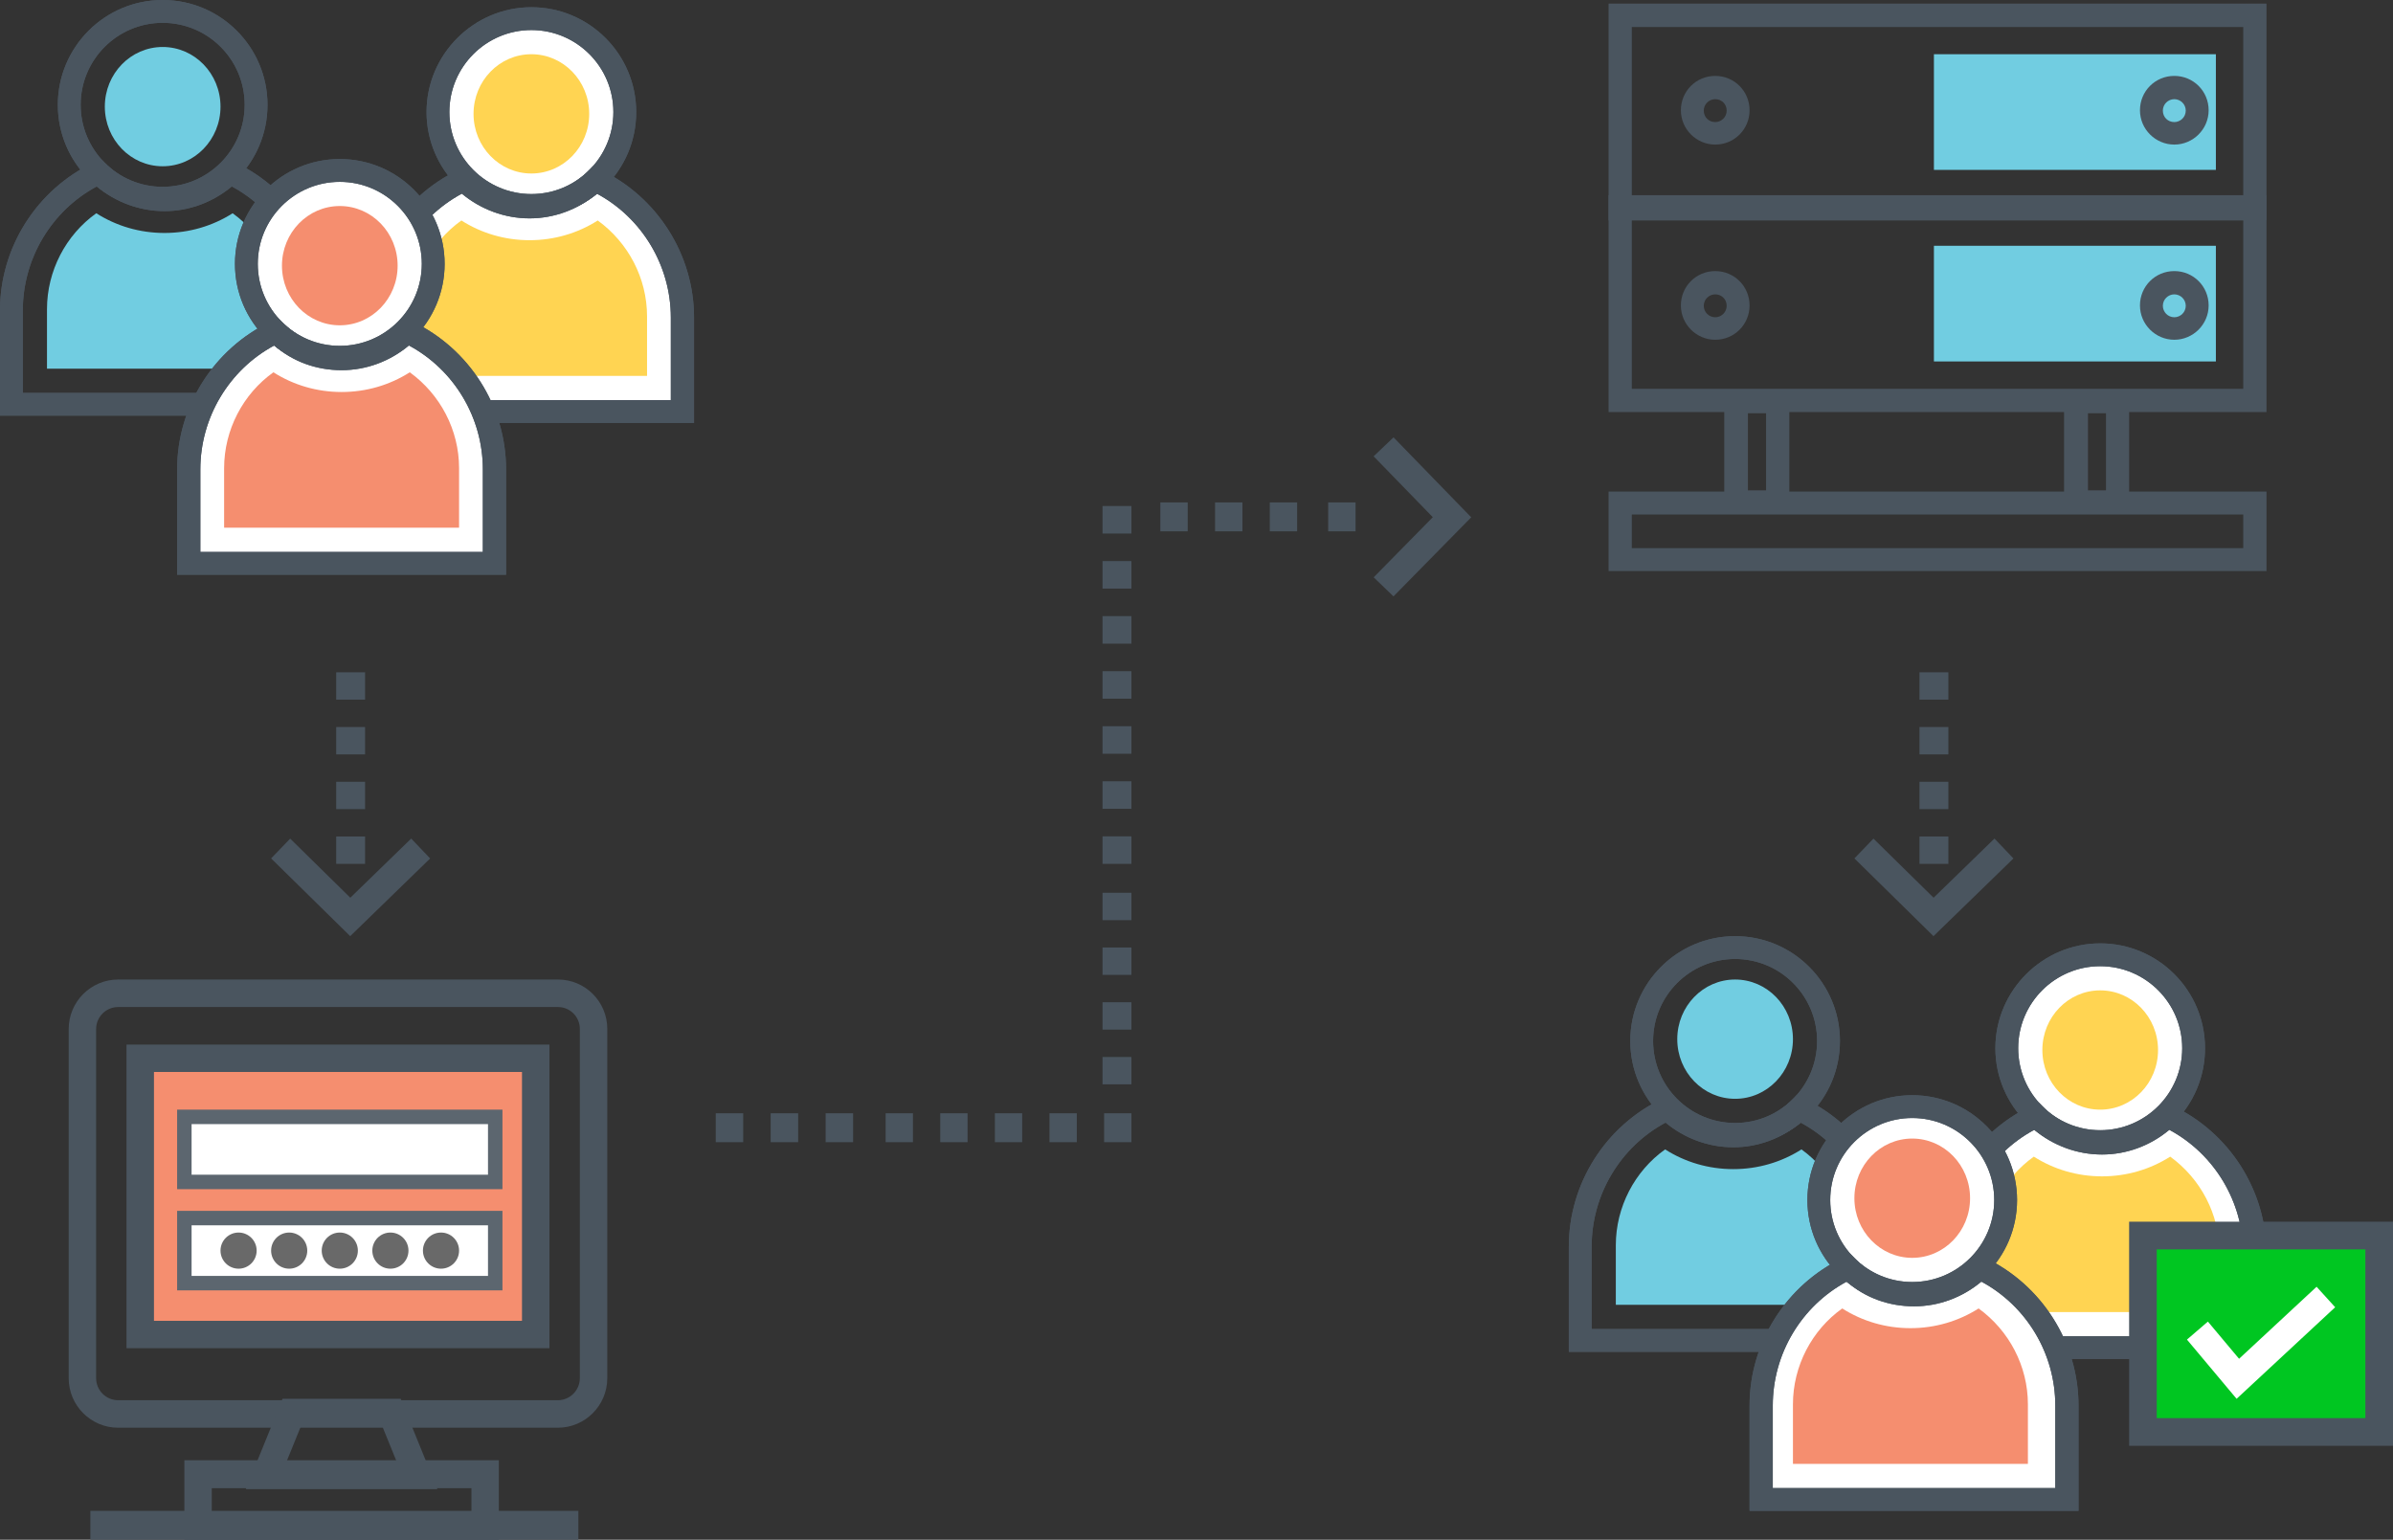 <?xml version="1.0" encoding="UTF-8"?>
<svg width="662px" height="426px" viewBox="0 0 662 426" version="1.1" xmlns="http://www.w3.org/2000/svg" xmlns:xlink="http://www.w3.org/1999/xlink">
    <rect x="0" y="0" width="662" height="426" fill="#333333" stroke="none"/>
    <!-- Generator: Sketch 58 (84663) - https://sketch.com -->
    <title>on boarding</title>
    <desc>Created with Sketch.</desc>
    <g id="Page-1" stroke="none" stroke-width="1" fill="none" fill-rule="evenodd">
        <g id="Password-Control" transform="translate(0, -2541)">
            <g id="on-boarding" transform="translate(0, 2541)">
                <rect id="Rectangle" fill="#F58E6F" fill-rule="nonzero" x="39" y="292" width="110" height="77"></rect>
                <path d="M154.374,271 L32.684,271 C25.139,271 19,277.149 19,284.708 L19,381.285 C19,388.849 25.139,395 32.684,395 L154.316,395 C161.861,395 168,388.848 168,381.285 L168,284.651 C168,277.124 161.887,271 154.374,271 Z M160.408,381.285 C160.408,384.652 157.676,387.391 154.316,387.391 L32.684,387.391 C29.325,387.391 26.592,384.652 26.592,381.285 L26.592,284.708 C26.592,281.345 29.325,278.61 32.684,278.61 L154.374,278.61 C157.702,278.61 160.408,281.32 160.408,284.652 L160.408,381.285 L160.408,381.285 Z" id="Shape" fill="#4A555F" fill-rule="nonzero"></path>
                <path d="M35,289 L35,373 L152,373 L152,289 L35,289 Z M144.405,365.426 L42.595,365.426 L42.595,296.574 L144.405,296.574 L144.405,365.426 Z" id="Shape" fill="#4A555F" fill-rule="nonzero"></path>
                <path d="M110.837,387 L78.16,387 L68,412 L121,412 L110.837,387 Z M79.312,404.268 L83.187,394.732 L105.81,394.732 L109.688,404.268 L79.312,404.268 Z" id="Shape" fill="#4A555F" fill-rule="nonzero"></path>
                <path d="M51,404 L51,426 L138,426 L138,404 L51,404 Z M130.421,418.268 L58.58,418.268 L58.58,411.732 L130.421,411.732 L130.421,418.268 Z" id="Shape" fill="#4A555F" fill-rule="nonzero"></path>
                <rect id="Rectangle" fill="#4A555F" fill-rule="nonzero" x="25" y="418" width="135" height="8"></rect>
                <rect id="Rectangle" stroke="#5C666F" stroke-width="4" fill="#FFFFFF" x="51" y="309" width="86" height="18"></rect>
                <rect id="Rectangle-Copy" stroke="#5C666F" stroke-width="4" fill="#FFFFFF" x="51" y="337" width="86" height="18"></rect>
                <circle id="Oval" fill="#696969" cx="66" cy="346" r="5"></circle>
                <circle id="Oval-Copy" fill="#696969" cx="80" cy="346" r="5"></circle>
                <circle id="Oval-Copy-2" fill="#696969" cx="94" cy="346" r="5"></circle>
                <circle id="Oval-Copy-3" fill="#696969" cx="108" cy="346" r="5"></circle>
                <circle id="Oval-Copy-4" fill="#696969" cx="122" cy="346" r="5"></circle>
                <path d="M260.111,316 L267.666,316 L267.666,308 L260.111,308 L260.111,316 Z M245,316 L252.556,316 L252.556,308 L245,308 L245,316 Z M275.222,316 L282.778,316 L282.778,308 L275.222,308 L275.222,316 Z M290.334,316 L297.889,316 L297.889,308 L290.334,308 L290.334,316 Z M305.444,308 L305.444,316 L313,316 L313,308 L305.444,308 Z" id="Shape" fill="#4A555F" fill-rule="nonzero"></path>
                <path d="M198,316 L205.6,316 L205.6,308 L198,308 L198,316 Z M213.2,316 L220.801,316 L220.801,308 L213.2,308 L213.2,316 Z M228.4,308 L228.4,316 L236,316 L236,308 L228.4,308 Z" id="Shape-Copy-2" fill="#4A555F" fill-rule="nonzero"></path>
                <path d="M305,284.858 L313,284.858 L313,277.286 L305,277.286 L305,284.858 Z M305,300 L313,300 L313,292.428 L305,292.428 L305,300 Z M305,269.714 L313,269.714 L313,262.142 L305,262.142 L305,269.714 Z M305,254.572 L313,254.572 L313,247 L305,247 L305,254.572 Z" id="Shape" fill="#4A555F" fill-rule="nonzero"></path>
                <path d="M367.432,139 L367.432,147 L375,147 L375,139 L367.432,139 Z M351.272,139 L351.272,147 L358.84,147 L358.84,139 L351.272,139 Z M321,147 L328.568,147 L328.568,139 L321,139 L321,147 Z M336.136,147 L343.704,147 L343.704,139 L336.136,139 L336.136,147 Z" id="Shape" fill="#4A555F" fill-rule="nonzero"></path>
                <polygon id="Path" fill="#4A555F" fill-rule="nonzero" points="385.507 121 380 126.245 396.37 143.09 380.014 159.724 385.492 165 407 143.12"></polygon>
                <path d="M93,193.572 L101,193.572 L101,186 L93,186 L93,193.572 Z M93,208.715 L101,208.715 L101,201.143 L93,201.143 L93,208.715 Z M93,239 L101,239 L101,231.428 L93,231.428 L93,239 Z M93,223.857 L101,223.857 L101,216.285 L93,216.285 L93,223.857 Z" id="Shape" fill="#4A555F" fill-rule="nonzero"></path>
                <path d="M531,193.572 L539,193.572 L539,186 L531,186 L531,193.572 Z M531,208.715 L539,208.715 L539,201.143 L531,201.143 L531,208.715 Z M531,239 L539,239 L539,231.428 L531,231.428 L531,239 Z M531,223.857 L539,223.857 L539,216.285 L531,216.285 L531,223.857 Z" id="Shape-Copy" fill="#4A555F" fill-rule="nonzero"></path>
                <polygon id="Path" fill="#4A555F" fill-rule="nonzero" points="113.754 232 96.91 248.368 80.275 232.016 75 237.491 96.88 259 119 237.506"></polygon>
                <polygon id="Path-Copy" fill="#4A555F" fill-rule="nonzero" points="551.754 232 534.91 248.368 518.275 232.016 513 237.491 534.88 259 557 237.506"></polygon>
                <path d="M305,223.769 L313,223.769 L313,216.153 L305,216.153 L305,223.769 Z M305,239 L313,239 L313,231.384 L305,231.384 L305,239 Z M305,208.537 L313,208.537 L313,200.922 L305,200.922 L305,208.537 Z M305,162.846 L313,162.846 L313,155.23 L305,155.23 L305,162.846 Z M305,140 L305,147.616 L313,147.616 L313,140 L305,140 L305,140 Z M305,193.307 L313,193.307 L313,185.692 L305,185.692 L305,193.307 Z M305,178.076 L313,178.076 L313,170.46 L305,170.46 L305,178.076 Z" id="Shape" fill="#4A555F" fill-rule="nonzero"></path>
                <path d="M45,58 C29.055,58 16,45.052 16,29 C16,13.055 28.948,0 45,0 C61.052,0 74,13.055 74,29 C74,45.052 61.052,58 45,58 Z M45,6.314 C32.48,6.314 22.314,16.48 22.314,29 C22.314,41.52 32.48,51.686 45,51.686 C57.52,51.686 67.686,41.52 67.686,29 C67.686,16.48 57.52,6.314 45,6.314 Z" id="Shape" fill="#4A555F" fill-rule="nonzero"></path>
                <path d="M90.786,115 L0,115 L0,85.853 C0,68.45 10.171,52.435 25.908,44.961 L27.942,44 L29.548,45.602 C33.831,49.765 39.505,52.114 45.5,52.114 C51.495,52.114 57.169,49.765 61.452,45.602 L63.058,44 L65.092,44.961 C80.829,52.435 91,68.45 91,85.853 L91,115 L90.786,115 Z M6.316,108.701 L84.576,108.701 L84.576,85.853 C84.576,71.546 76.654,58.307 64.128,51.58 C58.882,55.958 52.352,58.414 45.5,58.414 C38.648,58.414 32.011,55.958 26.765,51.58 C14.239,58.307 6.316,71.546 6.316,85.853 L6.316,108.701 Z" id="Shape" fill="#4A555F" fill-rule="nonzero"></path>
                <path d="M45,58 C29.055,58 16,45.052 16,29 C16,13.055 28.948,0 45,0 C61.052,0 74,13.055 74,29 C74,45.052 61.052,58 45,58 Z M45,6.314 C32.48,6.314 22.314,16.48 22.314,29 C22.314,41.52 32.48,51.686 45,51.686 C57.52,51.686 67.686,41.52 67.686,29 C67.686,16.48 57.52,6.314 45,6.314 Z" id="Shape" fill="#4A555F" fill-rule="nonzero"></path>
                <path d="M45,46 C36.158,46 29,38.618 29,29.5 C29,20.382 36.158,13 45,13 C53.842,13 61,20.382 61,29.5 C61,38.618 53.842,46 45,46 Z" id="Path" fill="#71CDE1" fill-rule="nonzero"></path>
                <path d="M90.786,115 L0,115 L0,85.853 C0,68.45 10.171,52.435 25.908,44.961 L27.942,44 L29.548,45.602 C33.831,49.765 39.505,52.114 45.5,52.114 C51.495,52.114 57.169,49.765 61.452,45.602 L63.058,44 L65.092,44.961 C80.829,52.435 91,68.45 91,85.853 L91,115 L90.786,115 Z M6.316,108.701 L84.576,108.701 L84.576,85.853 C84.576,71.546 76.654,58.307 64.128,51.58 C58.882,55.958 52.352,58.414 45.5,58.414 C38.648,58.414 32.011,55.958 26.765,51.58 C14.239,58.307 6.316,71.546 6.316,85.853 L6.316,108.701 Z" id="Shape" fill="#4A555F" fill-rule="nonzero"></path>
                <path d="M13,102 L13,85.527 C13,74.938 18.221,64.99 26.639,59 C32.18,62.53 38.68,64.455 45.5,64.455 C52.32,64.455 58.82,62.53 64.361,59 C72.779,65.097 78,74.938 78,85.527 L78,102 L13,102 Z" id="Path" fill="#71CDE1" fill-rule="nonzero"></path>
                <ellipse id="Oval" fill="#FFFFFF" fill-rule="nonzero" cx="146.5" cy="31" rx="25.5" ry="26"></ellipse>
                <path d="M147,48 C138.158,48 131,40.618 131,31.5 C131,22.382 138.158,15 147,15 C155.842,15 163,22.382 163,31.5 C163,40.618 155.842,48 147,48 Z" id="Path" fill="#FFFFFF" fill-rule="nonzero"></path>
                <path d="M189,88.08 L189,114 L105,114 L105,88.08 C105,71.333 114.782,56.827 128.924,50 C133.496,54.587 139.876,57.467 146.894,57.467 C153.911,57.467 160.291,54.587 164.863,50 C179.218,56.827 189,71.227 189,88.08 Z" id="Path" fill="#FFFFFF" fill-rule="nonzero"></path>
                <path d="M114,104 L114,87.527 C114,76.938 119.221,66.99 127.639,61 C133.18,64.53 139.68,66.455 146.5,66.455 C153.32,66.455 159.82,64.53 165.361,61 C173.779,67.097 179,76.938 179,87.527 L179,104 L114,104 Z" id="Path" fill="#FFFFFF" fill-rule="nonzero"></path>
                <path d="M147,60 C131.055,60 118,46.945 118,31 C118,15.055 131.055,2 147,2 C162.945,2 176,14.948 176,31 C176,47.052 163.052,60 147,60 Z M147,8.314 C134.48,8.314 124.314,18.48 124.314,31 C124.314,43.52 134.48,53.686 147,53.686 C159.52,53.686 169.686,43.52 169.686,31 C169.686,18.48 159.52,8.314 147,8.314 Z" id="Shape" fill="#4A555F" fill-rule="nonzero"></path>
                <path d="M191.786,117 L101,117 L101,87.853 C101,70.45 111.171,54.435 126.908,46.961 L128.942,46 L130.548,47.602 C134.831,51.765 140.505,54.114 146.5,54.114 C152.495,54.114 158.169,51.765 162.452,47.602 L164.058,46 L166.092,46.961 C181.829,54.435 192,70.45 192,87.853 L192,117 L191.786,117 Z M107.316,110.701 L185.576,110.701 L185.576,87.853 C185.576,73.546 177.654,60.307 165.128,53.58 C159.882,57.958 153.352,60.414 146.5,60.414 C139.648,60.414 133.011,57.958 127.765,53.58 C115.239,60.307 107.316,73.546 107.316,87.853 L107.316,110.701 Z" id="Shape" fill="#4A555F" fill-rule="nonzero"></path>
                <path d="M147,60 C131.055,60 118,46.945 118,31 C118,15.055 131.055,2 147,2 C162.945,2 176,14.948 176,31 C176,47.052 163.052,60 147,60 Z M147,8.314 C134.48,8.314 124.314,18.48 124.314,31 C124.314,43.52 134.48,53.686 147,53.686 C159.52,53.686 169.686,43.52 169.686,31 C169.686,18.48 159.52,8.314 147,8.314 Z" id="Shape" fill="#4A555F" fill-rule="nonzero"></path>
                <path d="M147,48 C138.158,48 131,40.618 131,31.5 C131,22.382 138.158,15 147,15 C155.842,15 163,22.382 163,31.5 C163,40.618 155.842,48 147,48 Z" id="Path" fill="#FFD452" fill-rule="nonzero"></path>
                <path d="M191.786,117 L101,117 L101,87.853 C101,70.45 111.171,54.435 126.908,46.961 L128.942,46 L130.548,47.602 C134.831,51.765 140.505,54.114 146.5,54.114 C152.495,54.114 158.169,51.765 162.452,47.602 L164.058,46 L166.092,46.961 C181.829,54.435 192,70.45 192,87.853 L192,117 L191.786,117 Z M107.316,110.701 L185.576,110.701 L185.576,87.853 C185.576,73.546 177.654,60.307 165.128,53.58 C159.882,57.958 153.352,60.414 146.5,60.414 C139.648,60.414 133.011,57.958 127.765,53.58 C115.239,60.307 107.316,73.546 107.316,87.853 L107.316,110.701 Z" id="Shape" fill="#4A555F" fill-rule="nonzero"></path>
                <path d="M114,104 L114,87.527 C114,76.938 119.221,66.99 127.639,61 C133.18,64.53 139.68,66.455 146.5,66.455 C153.32,66.455 159.82,64.53 165.361,61 C173.779,67.097 179,76.938 179,87.527 L179,104 L114,104 Z" id="Path" fill="#FFD452" fill-rule="nonzero"></path>
                <ellipse id="Oval" fill="#FFFFFF" fill-rule="nonzero" cx="94.5" cy="73" rx="25.5" ry="26"></ellipse>
                <path d="M136,130.08 L136,156 L52,156 L52,130.08 C52,113.333 61.782,98.827 75.924,92 C80.496,96.587 86.876,99.467 93.894,99.467 C100.911,99.467 107.291,96.587 111.863,92 C126.218,98.827 136,113.333 136,130.08 Z" id="Path" fill="#FFFFFF" fill-rule="nonzero"></path>
                <ellipse id="Oval" fill="#FFFFFF" fill-rule="nonzero" cx="94.5" cy="73" rx="25.5" ry="26"></ellipse>
                <path d="M94,90 C85.158,90 78,82.618 78,73.5 C78,64.382 85.158,57 94,57 C102.842,57 110,64.382 110,73.5 C110,82.618 102.842,90 94,90 Z" id="Path" fill="#FFFFFF" fill-rule="nonzero"></path>
                <path d="M136,130.08 L136,156 L52,156 L52,130.08 C52,113.333 61.782,98.827 75.924,92 C80.496,96.587 86.876,99.467 93.894,99.467 C100.911,99.467 107.291,96.587 111.863,92 C126.218,98.827 136,113.333 136,130.08 Z" id="Path" fill="#FFFFFF" fill-rule="nonzero"></path>
                <path d="M62,146 L62,129.527 C62,118.938 67.221,108.99 75.639,103 C81.18,106.53 87.68,108.455 94.5,108.455 C101.32,108.455 107.82,106.53 113.361,103 C121.779,109.097 127,118.938 127,129.527 L127,146 L62,146 Z" id="Path" fill="#FFFFFF" fill-rule="nonzero"></path>
                <path d="M94,102 C78.055,102 65,89.052 65,73 C65,57.055 77.948,44 94,44 C110.052,44 123,57.055 123,73 C123,88.945 110.052,102 94,102 Z M94,50.314 C81.48,50.314 71.314,60.48 71.314,73 C71.314,85.52 81.48,95.686 94,95.686 C106.52,95.686 116.686,85.52 116.686,73 C116.686,60.48 106.52,50.314 94,50.314 Z" id="Shape" fill="#4A555F" fill-rule="nonzero"></path>
                <path d="M139.786,159 L49,159 L49,129.853 C49,112.45 59.171,96.435 74.908,88.961 L76.942,88 L78.548,89.602 C82.831,93.765 88.505,96.114 94.5,96.114 C100.495,96.114 106.169,93.765 110.452,89.602 L112.058,88 L114.092,88.961 C129.829,96.435 140,112.45 140,129.853 L140,159 L139.786,159 Z M55.316,152.701 L133.576,152.701 L133.576,129.853 C133.576,115.546 125.654,102.307 113.128,95.58 C107.882,99.958 101.352,102.414 94.5,102.414 C87.541,102.414 81.011,100.065 75.872,95.58 C63.346,102.307 55.424,115.546 55.424,129.853 L55.424,152.701 L55.316,152.701 Z" id="Shape" fill="#4A555F" fill-rule="nonzero"></path>
                <path d="M94,102 C78.055,102 65,89.052 65,73 C65,57.055 77.948,44 94,44 C110.052,44 123,57.055 123,73 C123,88.945 110.052,102 94,102 Z M94,50.314 C81.48,50.314 71.314,60.48 71.314,73 C71.314,85.52 81.48,95.686 94,95.686 C106.52,95.686 116.686,85.52 116.686,73 C116.686,60.48 106.52,50.314 94,50.314 Z" id="Shape" fill="#4A555F" fill-rule="nonzero"></path>
                <path d="M94,90 C85.158,90 78,82.618 78,73.5 C78,64.382 85.158,57 94,57 C102.842,57 110,64.382 110,73.5 C110,82.618 102.842,90 94,90 Z" id="Path" fill="#F58E6F" fill-rule="nonzero"></path>
                <path d="M139.786,159 L49,159 L49,129.853 C49,112.45 59.171,96.435 74.908,88.961 L76.942,88 L78.548,89.602 C82.831,93.765 88.505,96.114 94.5,96.114 C100.495,96.114 106.169,93.765 110.452,89.602 L112.058,88 L114.092,88.961 C129.829,96.435 140,112.45 140,129.853 L140,159 L139.786,159 Z M55.316,152.701 L133.576,152.701 L133.576,129.853 C133.576,115.546 125.654,102.307 113.128,95.58 C107.882,99.958 101.352,102.414 94.5,102.414 C87.541,102.414 81.011,100.065 75.872,95.58 C63.346,102.307 55.424,115.546 55.424,129.853 L55.424,152.701 L55.316,152.701 Z" id="Shape" fill="#4A555F" fill-rule="nonzero"></path>
                <path d="M62,146 L62,129.527 C62,118.938 67.221,108.99 75.639,103 C81.18,106.53 87.68,108.455 94.5,108.455 C101.32,108.455 107.82,106.53 113.361,103 C121.779,109.097 127,118.938 127,129.527 L127,146 L62,146 Z" id="Path" fill="#F58E6F" fill-rule="nonzero"></path>
                <path d="M480,317 C464.055,317 451,304.052 451,288 C451,272.055 463.948,259 480,259 C496.052,259 509,272.055 509,288 C509,304.052 496.052,317 480,317 Z M480,265.314 C467.48,265.314 457.314,275.48 457.314,288 C457.314,300.52 467.48,310.686 480,310.686 C492.52,310.686 502.686,300.52 502.686,288 C502.686,275.48 492.52,265.314 480,265.314 Z" id="Shape" fill="#4A555F" fill-rule="nonzero"></path>
                <path d="M524.786,374 L434,374 L434,344.853 C434,327.45 444.171,311.435 459.908,303.961 L461.942,303 L463.548,304.602 C467.831,308.765 473.505,311.114 479.5,311.114 C485.495,311.114 491.169,308.765 495.452,304.602 L497.058,303 L499.092,303.961 C514.829,311.435 525,327.45 525,344.853 L525,374 L524.786,374 Z M440.316,367.701 L518.576,367.701 L518.576,344.853 C518.576,330.546 510.654,317.307 498.128,310.58 C492.882,314.958 486.352,317.414 479.5,317.414 C472.648,317.414 466.011,314.958 460.765,310.58 C448.239,317.307 440.316,330.546 440.316,344.853 L440.316,367.701 Z" id="Shape" fill="#4A555F" fill-rule="nonzero"></path>
                <path d="M480,317 C464.055,317 451,304.052 451,288 C451,272.055 463.948,259 480,259 C496.052,259 509,272.055 509,288 C509,304.052 496.052,317 480,317 Z M480,265.314 C467.48,265.314 457.314,275.48 457.314,288 C457.314,300.52 467.48,310.686 480,310.686 C492.52,310.686 502.686,300.52 502.686,288 C502.686,275.48 492.52,265.314 480,265.314 Z" id="Shape" fill="#4A555F" fill-rule="nonzero"></path>
                <path d="M480,304 C471.158,304 464,296.618 464,287.5 C464,278.382 471.158,271 480,271 C488.842,271 496,278.382 496,287.5 C496,296.618 488.842,304 480,304 Z" id="Path" fill="#71CDE1" fill-rule="nonzero"></path>
                <path d="M524.786,374 L434,374 L434,344.853 C434,327.45 444.171,311.435 459.908,303.961 L461.942,303 L463.548,304.602 C467.831,308.765 473.505,311.114 479.5,311.114 C485.495,311.114 491.169,308.765 495.452,304.602 L497.058,303 L499.092,303.961 C514.829,311.435 525,327.45 525,344.853 L525,374 L524.786,374 Z M440.316,367.701 L518.576,367.701 L518.576,344.853 C518.576,330.546 510.654,317.307 498.128,310.58 C492.882,314.958 486.352,317.414 479.5,317.414 C472.648,317.414 466.011,314.958 460.765,310.58 C448.239,317.307 440.316,330.546 440.316,344.853 L440.316,367.701 Z" id="Shape" fill="#4A555F" fill-rule="nonzero"></path>
                <path d="M447,361 L447,344.527 C447,333.938 452.221,323.99 460.639,318 C466.18,321.53 472.68,323.455 479.5,323.455 C486.32,323.455 492.82,321.53 498.361,318 C506.779,324.097 512,333.938 512,344.527 L512,361 L447,361 Z" id="Path" fill="#71CDE1" fill-rule="nonzero"></path>
                <ellipse id="Oval" fill="#FFFFFF" fill-rule="nonzero" cx="581.5" cy="290" rx="25.5" ry="26"></ellipse>
                <path d="M581,307 C572.158,307 565,299.618 565,290.5 C565,281.382 572.158,274 581,274 C589.842,274 597,281.382 597,290.5 C597,299.618 589.842,307 581,307 Z" id="Path" fill="#FFFFFF" fill-rule="nonzero"></path>
                <path d="M623,347.08 L623,373 L539,373 L539,347.08 C539,330.333 548.782,315.827 562.924,309 C567.496,313.587 573.876,316.467 580.894,316.467 C587.911,316.467 594.291,313.587 598.863,309 C613.218,315.827 623,330.227 623,347.08 Z" id="Path" fill="#FFFFFF" fill-rule="nonzero"></path>
                <path d="M549,363 L549,346.527 C549,335.938 554.221,325.99 562.639,320 C568.18,323.53 574.68,325.455 581.5,325.455 C588.32,325.455 594.82,323.53 600.361,320 C608.779,326.097 614,335.938 614,346.527 L614,363 L549,363 Z" id="Path" fill="#FFFFFF" fill-rule="nonzero"></path>
                <path d="M581,319 C565.055,319 552,305.945 552,290 C552,274.055 565.055,261 581,261 C596.945,261 610,273.948 610,290 C610,306.052 597.052,319 581,319 Z M581,267.314 C568.48,267.314 558.314,277.48 558.314,290 C558.314,302.52 568.48,312.686 581,312.686 C593.52,312.686 603.686,302.52 603.686,290 C603.686,277.48 593.52,267.314 581,267.314 Z" id="Shape" fill="#4A555F" fill-rule="nonzero"></path>
                <path d="M626.786,376 L536,376 L536,346.853 C536,329.45 546.171,313.435 561.908,305.961 L563.942,305 L565.548,306.602 C569.831,310.765 575.505,313.114 581.5,313.114 C587.495,313.114 593.169,310.765 597.452,306.602 L599.058,305 L601.092,305.961 C616.829,313.435 627,329.45 627,346.853 L627,376 L626.786,376 Z M542.316,369.701 L620.576,369.701 L620.576,346.853 C620.576,332.546 612.654,319.307 600.128,312.58 C594.882,316.958 588.352,319.414 581.5,319.414 C574.648,319.414 568.011,316.958 562.765,312.58 C550.239,319.307 542.316,332.546 542.316,346.853 L542.316,369.701 Z" id="Shape" fill="#4A555F" fill-rule="nonzero"></path>
                <path d="M581,319 C565.055,319 552,305.945 552,290 C552,274.055 565.055,261 581,261 C596.945,261 610,273.948 610,290 C610,306.052 597.052,319 581,319 Z M581,267.314 C568.48,267.314 558.314,277.48 558.314,290 C558.314,302.52 568.48,312.686 581,312.686 C593.52,312.686 603.686,302.52 603.686,290 C603.686,277.48 593.52,267.314 581,267.314 Z" id="Shape" fill="#4A555F" fill-rule="nonzero"></path>
                <path d="M581,307 C572.158,307 565,299.618 565,290.5 C565,281.382 572.158,274 581,274 C589.842,274 597,281.382 597,290.5 C597,299.618 589.842,307 581,307 Z" id="Path" fill="#FFD452" fill-rule="nonzero"></path>
                <path d="M626.786,376 L536,376 L536,346.853 C536,329.45 546.171,313.435 561.908,305.961 L563.942,305 L565.548,306.602 C569.831,310.765 575.505,313.114 581.5,313.114 C587.495,313.114 593.169,310.765 597.452,306.602 L599.058,305 L601.092,305.961 C616.829,313.435 627,329.45 627,346.853 L627,376 L626.786,376 Z M542.316,369.701 L620.576,369.701 L620.576,346.853 C620.576,332.546 612.654,319.307 600.128,312.58 C594.882,316.958 588.352,319.414 581.5,319.414 C574.648,319.414 568.011,316.958 562.765,312.58 C550.239,319.307 542.316,332.546 542.316,346.853 L542.316,369.701 Z" id="Shape" fill="#4A555F" fill-rule="nonzero"></path>
                <path d="M549,363 L549,346.527 C549,335.938 554.221,325.99 562.639,320 C568.18,323.53 574.68,325.455 581.5,325.455 C588.32,325.455 594.82,323.53 600.361,320 C608.779,326.097 614,335.938 614,346.527 L614,363 L549,363 Z" id="Path" fill="#FFD452" fill-rule="nonzero"></path>
                <ellipse id="Oval" fill="#FFFFFF" fill-rule="nonzero" cx="528.5" cy="332" rx="25.5" ry="26"></ellipse>
                <path d="M571,388.08 L571,414 L487,414 L487,388.08 C487,371.333 496.782,356.827 510.924,350 C515.496,354.587 521.876,357.467 528.894,357.467 C535.911,357.467 542.291,354.587 546.863,350 C561.218,356.827 571,371.333 571,388.08 Z" id="Path" fill="#FFFFFF" fill-rule="nonzero"></path>
                <ellipse id="Oval" fill="#FFFFFF" fill-rule="nonzero" cx="528.5" cy="332" rx="25.5" ry="26"></ellipse>
                <path d="M529,348 C520.158,348 513,340.618 513,331.5 C513,322.382 520.158,315 529,315 C537.842,315 545,322.382 545,331.5 C545,340.618 537.842,348 529,348 Z" id="Path" fill="#FFFFFF" fill-rule="nonzero"></path>
                <path d="M571,388.08 L571,414 L487,414 L487,388.08 C487,371.333 496.782,356.827 510.924,350 C515.496,354.587 521.876,357.467 528.894,357.467 C535.911,357.467 542.291,354.587 546.863,350 C561.218,356.827 571,371.333 571,388.08 Z" id="Path" fill="#FFFFFF" fill-rule="nonzero"></path>
                <path d="M496,405 L496,388.527 C496,377.938 501.221,367.99 509.639,362 C515.18,365.53 521.68,367.455 528.5,367.455 C535.32,367.455 541.82,365.53 547.361,362 C555.779,368.097 561,377.938 561,388.527 L561,405 L496,405 Z" id="Path" fill="#FFFFFF" fill-rule="nonzero"></path>
                <path d="M529,361 C513.055,361 500,348.052 500,332 C500,316.055 512.948,303 529,303 C545.052,303 558,316.055 558,332 C558,347.945 545.052,361 529,361 Z M529,309.314 C516.48,309.314 506.314,319.48 506.314,332 C506.314,344.52 516.48,354.686 529,354.686 C541.52,354.686 551.686,344.52 551.686,332 C551.686,319.48 541.52,309.314 529,309.314 Z" id="Shape" fill="#4A555F" fill-rule="nonzero"></path>
                <path d="M574.786,418 L484,418 L484,388.853 C484,371.45 494.171,355.435 509.908,347.961 L511.942,347 L513.548,348.602 C517.831,352.765 523.505,355.114 529.5,355.114 C535.495,355.114 541.169,352.765 545.452,348.602 L547.058,347 L549.092,347.961 C564.829,355.435 575,371.45 575,388.853 L575,418 L574.786,418 Z M490.316,411.701 L568.576,411.701 L568.576,388.853 C568.576,374.546 560.654,361.307 548.128,354.58 C542.882,358.958 536.352,361.414 529.5,361.414 C522.541,361.414 516.011,359.065 510.872,354.58 C498.346,361.307 490.424,374.546 490.424,388.853 L490.424,411.701 L490.316,411.701 Z" id="Shape" fill="#4A555F" fill-rule="nonzero"></path>
                <path d="M529,361 C513.055,361 500,348.052 500,332 C500,316.055 512.948,303 529,303 C545.052,303 558,316.055 558,332 C558,347.945 545.052,361 529,361 Z M529,309.314 C516.48,309.314 506.314,319.48 506.314,332 C506.314,344.52 516.48,354.686 529,354.686 C541.52,354.686 551.686,344.52 551.686,332 C551.686,319.48 541.52,309.314 529,309.314 Z" id="Shape" fill="#4A555F" fill-rule="nonzero"></path>
                <path d="M529,348 C520.158,348 513,340.618 513,331.5 C513,322.382 520.158,315 529,315 C537.842,315 545,322.382 545,331.5 C545,340.618 537.842,348 529,348 Z" id="Path" fill="#F58E6F" fill-rule="nonzero"></path>
                <path d="M574.786,418 L484,418 L484,388.853 C484,371.45 494.171,355.435 509.908,347.961 L511.942,347 L513.548,348.602 C517.831,352.765 523.505,355.114 529.5,355.114 C535.495,355.114 541.169,352.765 545.452,348.602 L547.058,347 L549.092,347.961 C564.829,355.435 575,371.45 575,388.853 L575,418 L574.786,418 Z M490.316,411.701 L568.576,411.701 L568.576,388.853 C568.576,374.546 560.654,361.307 548.128,354.58 C542.882,358.958 536.352,361.414 529.5,361.414 C522.541,361.414 516.011,359.065 510.872,354.58 C498.346,361.307 490.424,374.546 490.424,388.853 L490.424,411.701 L490.316,411.701 Z" id="Shape" fill="#4A555F" fill-rule="nonzero"></path>
                <path d="M496,405 L496,388.527 C496,377.938 501.221,367.99 509.639,362 C515.18,365.53 521.68,367.455 528.5,367.455 C535.32,367.455 541.82,365.53 547.361,362 C555.779,368.097 561,377.938 561,388.527 L561,405 L496,405 Z" id="Path" fill="#F58E6F" fill-rule="nonzero"></path>
                <rect id="Rectangle" fill="#00C621" fill-rule="nonzero" x="593" y="342" width="65" height="54"></rect>
                <path d="M589,338 L589,400 L662,400 L662,338 L589,338 Z M654.361,392.345 L596.639,392.345 L596.639,345.655 L654.361,345.655 L654.361,392.345 Z" id="Shape" fill="#4A555F" fill-rule="nonzero"></path>
                <polygon id="Path" fill="#FFFFFF" fill-rule="nonzero" points="640.859 356 619.417 375.926 610.793 365.638 605 370.616 618.734 387 646 361.666"></polygon>
                <path d="M626.893,61 L445,61 L445,1 L627,1 L627,61 L626.893,61 Z M451.424,54.525 L620.576,54.525 L620.576,7.475 L451.424,7.475 L451.424,54.525 Z" id="Shape" fill="#4A555F" fill-rule="nonzero"></path>
                <rect id="Rectangle" fill="#71CDE1" fill-rule="nonzero" x="535" y="15" width="78" height="32"></rect>
                <path d="M626.893,114 L445,114 L445,54 L627,54 L627,114 L626.893,114 Z M451.424,107.571 L620.576,107.571 L620.576,60.429 L451.424,60.429 L451.424,107.571 Z" id="Shape" fill="#4A555F" fill-rule="nonzero"></path>
                <rect id="Rectangle" fill="#71CDE1" fill-rule="nonzero" x="535" y="68" width="78" height="32"></rect>
                <path d="M474.5,40 C469.328,40 465,35.778 465,30.5 C465,25.222 469.222,21 474.5,21 C479.778,21 484,25.222 484,30.5 C484,35.778 479.778,40 474.5,40 Z M474.5,27.439 C472.811,27.439 471.333,28.811 471.333,30.606 C471.333,32.4 472.706,33.772 474.5,33.772 C476.189,33.772 477.667,32.4 477.667,30.606 C477.667,28.811 476.294,27.439 474.5,27.439 Z" id="Shape" fill="#4A555F" fill-rule="nonzero"></path>
                <path d="M601.5,40 C596.328,40 592,35.778 592,30.5 C592,25.222 596.222,21 601.5,21 C606.778,21 611,25.222 611,30.5 C611,35.778 606.672,40 601.5,40 Z M601.5,27.439 C599.811,27.439 598.333,28.811 598.333,30.606 C598.333,32.4 599.706,33.772 601.5,33.772 C603.189,33.772 604.667,32.4 604.667,30.606 C604.667,28.811 603.189,27.439 601.5,27.439 Z" id="Shape" fill="#4A555F" fill-rule="nonzero"></path>
                <path d="M474.5,94 C469.328,94 465,89.778 465,84.5 C465,79.222 469.222,75 474.5,75 C479.778,75 484,79.222 484,84.5 C484,89.778 479.778,94 474.5,94 Z M474.5,81.439 C472.811,81.439 471.333,82.811 471.333,84.606 C471.333,86.294 472.706,87.772 474.5,87.772 C476.189,87.772 477.667,86.4 477.667,84.606 C477.667,82.811 476.294,81.439 474.5,81.439 Z" id="Shape" fill="#4A555F" fill-rule="nonzero"></path>
                <path d="M601.5,94 C596.328,94 592,89.778 592,84.5 C592,79.222 596.222,75 601.5,75 C606.778,75 611,79.222 611,84.5 C611,89.778 606.672,94 601.5,94 Z M601.5,81.439 C599.811,81.439 598.333,82.811 598.333,84.606 C598.333,86.294 599.706,87.772 601.5,87.772 C603.189,87.772 604.667,86.4 604.667,84.606 C604.667,82.811 603.189,81.439 601.5,81.439 Z" id="Shape" fill="#4A555F" fill-rule="nonzero"></path>
                <path d="M495,142 L477,142 L477,108 L495,108 L495,142 Z M483.545,135.665 L488.564,135.665 L488.564,114.335 L483.545,114.335 L483.545,135.665 Z" id="Shape" fill="#4A555F" fill-rule="nonzero"></path>
                <path d="M589,142 L571,142 L571,108 L589,108 L589,142 Z M577.614,135.665 L582.602,135.665 L582.602,114.335 L577.614,114.335 L577.614,135.665 Z" id="Shape" fill="#4A555F" fill-rule="nonzero"></path>
                <path d="M626.893,158 L445,158 L445,136 L627,136 L627,158 L626.893,158 Z M451.424,151.654 L620.576,151.654 L620.576,142.346 L451.424,142.346 L451.424,151.654 Z" id="Shape" fill="#4A555F" fill-rule="nonzero"></path>
            </g>
        </g>
    </g>
</svg>